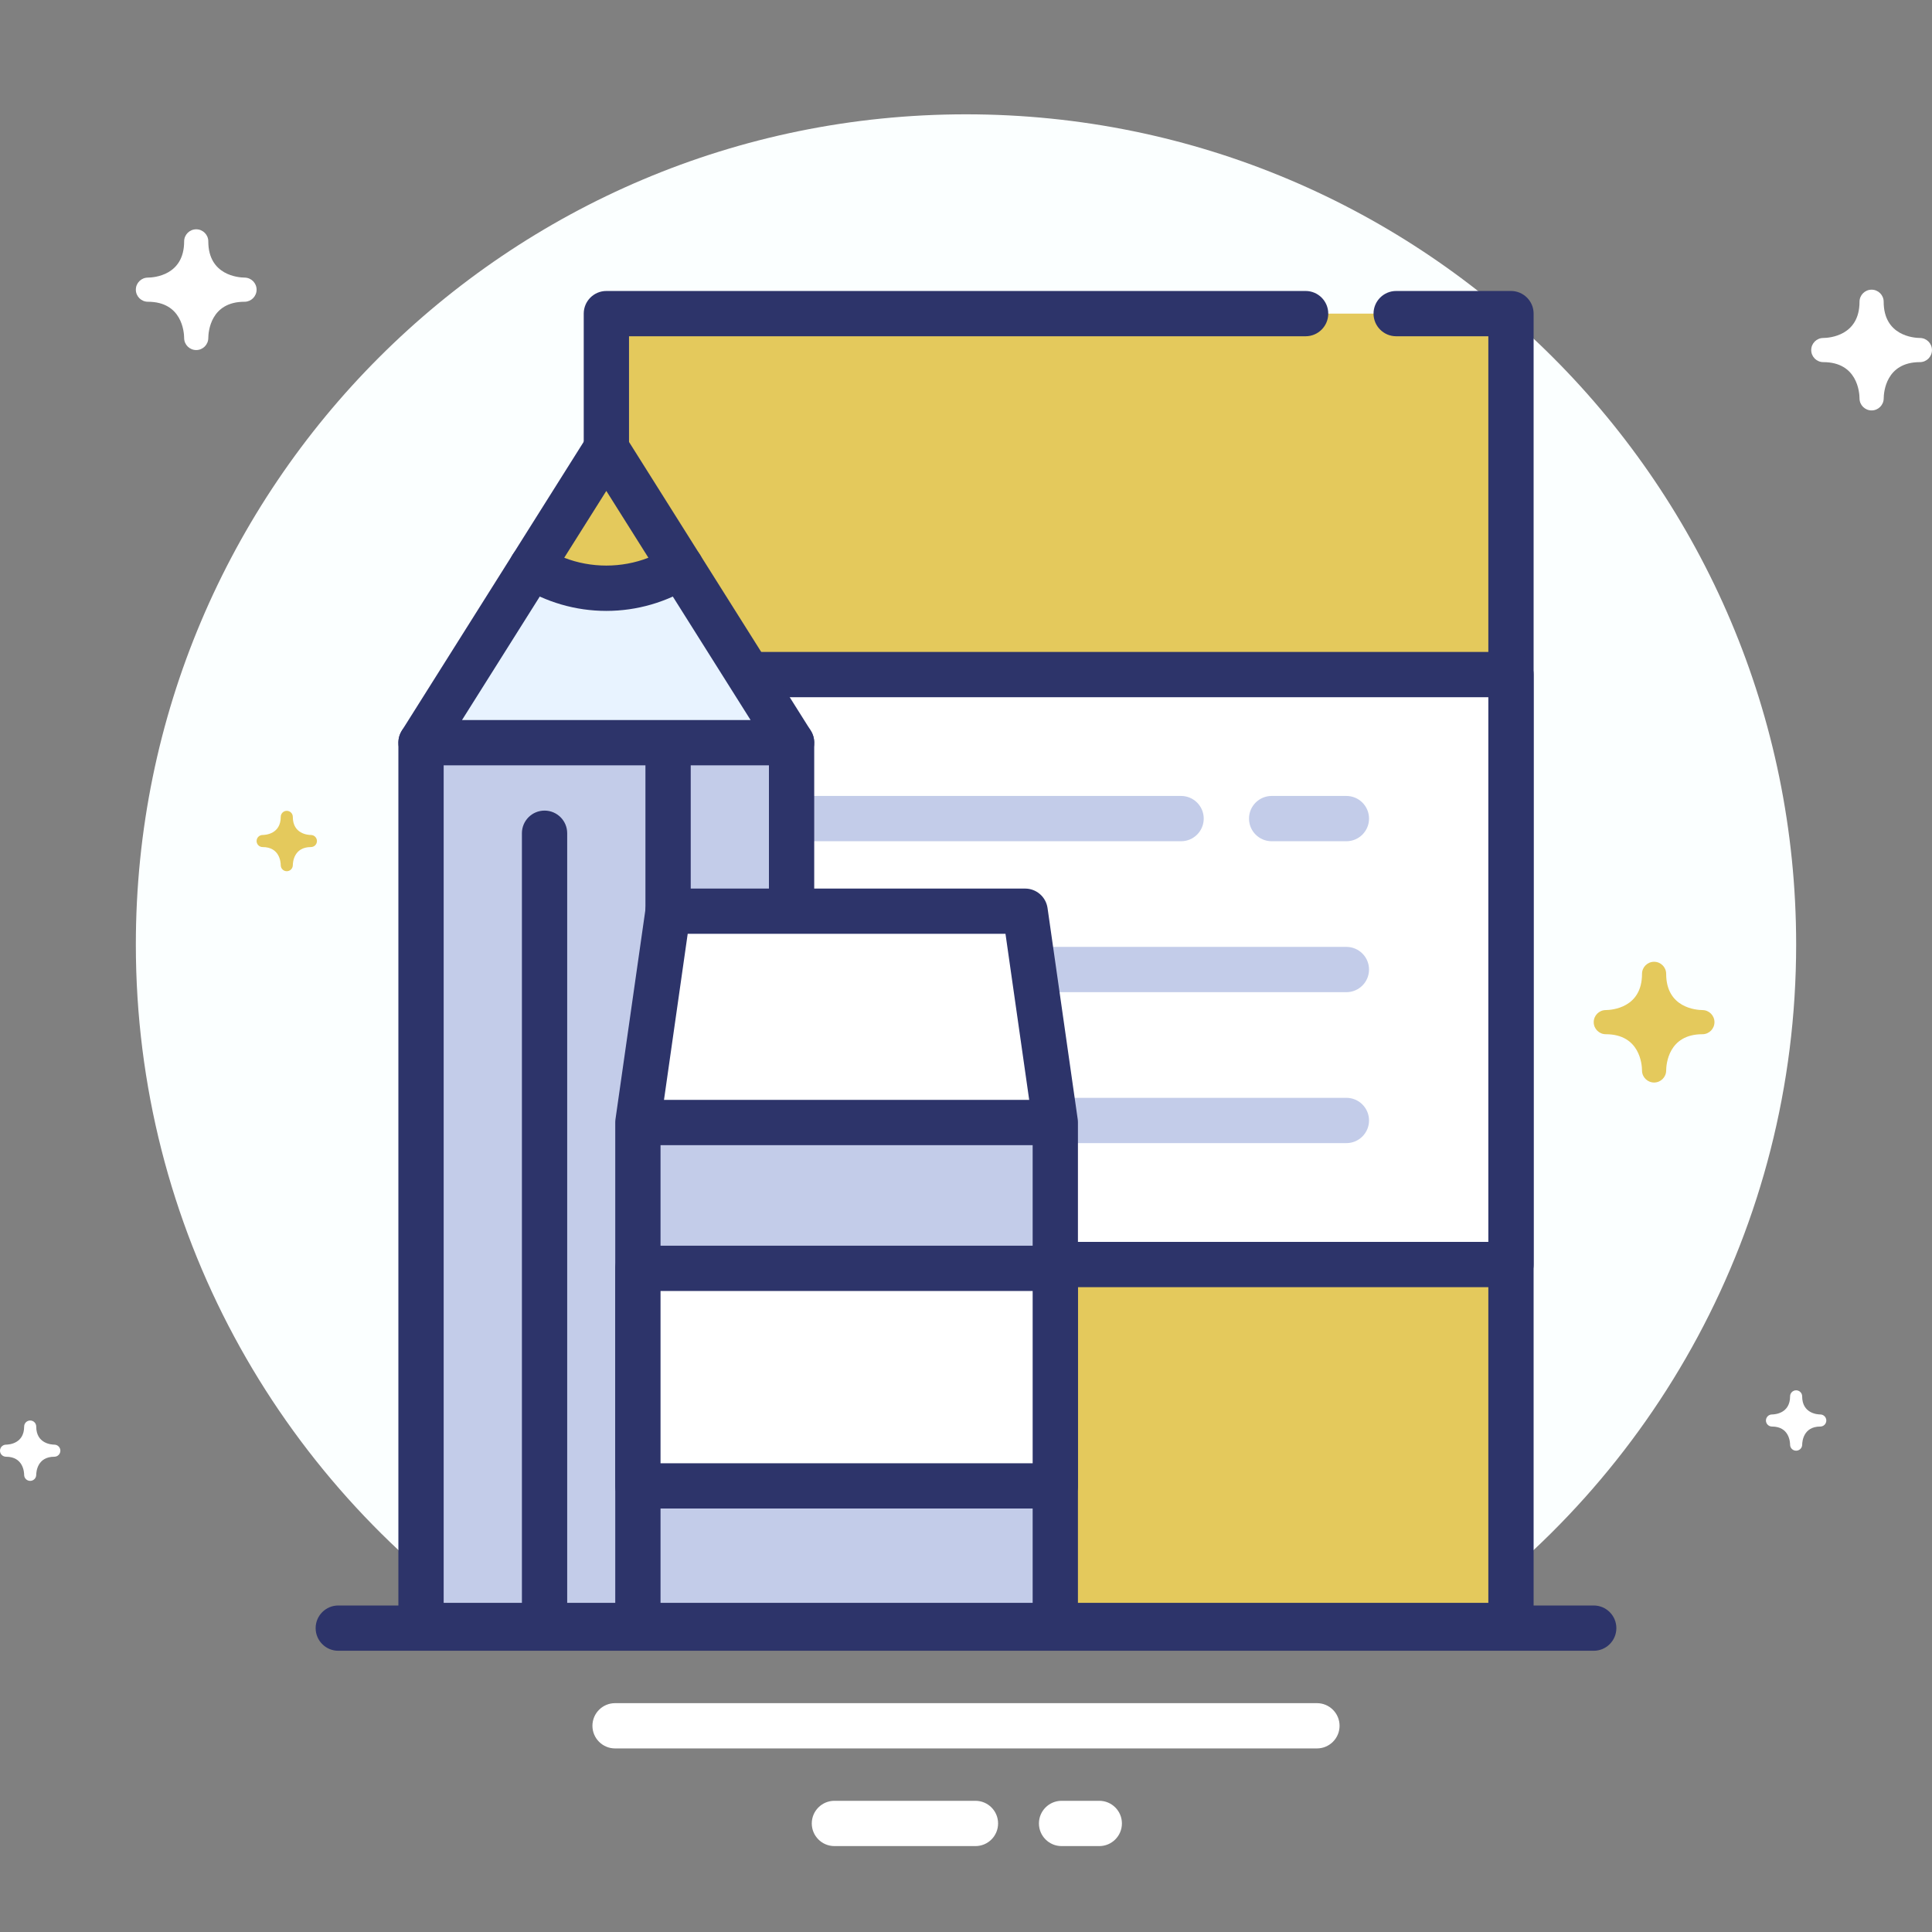 <?xml version="1.0" encoding="utf-8"?>
<!-- Generator: Adobe Illustrator 17.0.0, SVG Export Plug-In . SVG Version: 6.00 Build 0)  -->
<!DOCTYPE svg PUBLIC "-//W3C//DTD SVG 1.1//EN" "http://www.w3.org/Graphics/SVG/1.1/DTD/svg11.dtd">
<svg version="1.1" xmlns="http://www.w3.org/2000/svg" xmlns:xlink="http://www.w3.org/1999/xlink" x="0px" y="0px" width="64px"
	 height="64px" viewBox="0 0 64 64" enable-background="new 0 0 64 64" xml:space="preserve">
<rect x="0" y="0" width="64" height="64" fill="#808080" stroke="none"/>
<g id="Layer_4">
</g>
<g id="Layer_3">
</g>
<g id="Layer_2">
</g>
<g id="Layer_1">
</g>
<g id="Layer_5">
	<g>
		<g>
			<g>
				<g>
					<g>
						<path fill="#FBFFFF" d="M59.5,31.287c0-15.188-12.312-27.5-27.5-27.5S4.5,16.099,4.5,31.287
							c0,9.396,4.715,17.687,11.905,22.647h31.191C54.785,48.973,59.5,40.682,59.5,31.287z"/>
					</g>
				</g>
				<g>
					<path fill="#2D346A" d="M52.794,54.684H11.206c-0.414,0-0.75-0.336-0.75-0.75s0.336-0.75,0.75-0.75h41.588
						c0.414,0,0.75,0.336,0.75,0.75S53.208,54.684,52.794,54.684z"/>
				</g>
				<g>
					<path fill="#FFFFFF" d="M43.625,57.919h-23.25c-0.414,0-0.75-0.336-0.75-0.75s0.336-0.75,0.75-0.75h23.25
						c0.414,0,0.75,0.336,0.75,0.75S44.039,57.919,43.625,57.919z"/>
				</g>
				<g>
					<path fill="#FFFFFF" d="M32.313,61.154h-4.672c-0.414,0-0.75-0.336-0.75-0.75s0.336-0.75,0.75-0.75h4.672
						c0.414,0,0.75,0.336,0.75,0.75S32.728,61.154,32.313,61.154z"/>
				</g>
				<g>
					<path fill="#FFFFFF" d="M36.415,61.154h-1.249c-0.414,0-0.75-0.336-0.75-0.75s0.336-0.75,0.75-0.75h1.249
						c0.414,0,0.75,0.336,0.75,0.75S36.829,61.154,36.415,61.154z"/>
				</g>
			</g>
			<g>
				<path fill="#FFFFFF" d="M62.4,13.198c0.002-0.201,0.071-1.202,1.2-1.202c0.002,0,0.002,0,0.003,0c0.002,0,0.003,0,0.005,0h0
					c0.001,0,0.001,0,0.001,0h0.001c0,0,0.001,0,0.001,0c0.215-0.006,0.388-0.183,0.388-0.4c0-0.22-0.178-0.399-0.398-0.4
					c-0.201-0.002-1.202-0.071-1.202-1.2c0-0.221-0.179-0.4-0.4-0.4c-0.221,0-0.4,0.179-0.4,0.4c0,1.129-1.001,1.198-1.202,1.2
					c-0.22,0.001-0.398,0.18-0.398,0.4c0,0.221,0.179,0.4,0.4,0.4c1.129,0,1.198,1.002,1.2,1.2c0,0.002,0,0.002,0,0.002
					c0,0.003,0.001,0.006,0,0.006v0.001v0.001c0,0,0,0.001,0,0.002c0.006,0.215,0.183,0.388,0.4,0.388
					C62.22,13.596,62.399,13.417,62.4,13.198z"/>
			</g>
			<g>
				<path fill="#E4C95C" d="M55.194,35.462c0.002-0.201,0.071-1.202,1.2-1.202c0.002,0,0.002,0,0.003,0c0.001,0,0.003,0,0.005,0h0
					c0.001,0,0.001,0,0.001,0h0.001c0,0,0.001,0,0.002,0c0.215-0.006,0.388-0.183,0.388-0.4c0-0.22-0.178-0.399-0.398-0.4
					c-0.201-0.002-1.202-0.071-1.202-1.2c0-0.221-0.179-0.4-0.4-0.4c-0.221,0-0.4,0.179-0.4,0.4c0,1.129-1.001,1.198-1.202,1.2
					c-0.22,0.001-0.398,0.18-0.398,0.4c0,0.221,0.179,0.4,0.4,0.4c1.129,0,1.198,1.001,1.2,1.2c0,0.001,0,0.002,0,0.002
					c0,0.003,0.001,0.006,0,0.006v0.001v0.001c0,0,0,0.001,0,0.002c0.006,0.215,0.183,0.388,0.4,0.388
					C55.014,35.86,55.193,35.682,55.194,35.462z"/>
			</g>
			<g>
				<path fill="#FFFFFF" d="M6.9,11.198c0.002-0.201,0.071-1.202,1.2-1.202c0.002,0,0.002,0,0.003,0c0.002,0,0.003,0,0.005,0h0
					c0.001,0,0.001,0,0.001,0H8.11c0,0,0.001,0,0.002,0C8.327,9.989,8.5,9.813,8.5,9.596c0-0.22-0.178-0.399-0.398-0.4
					C7.901,9.193,6.9,9.124,6.9,7.996c0-0.221-0.179-0.4-0.4-0.4c-0.221,0-0.4,0.179-0.4,0.4c0,1.129-1.001,1.198-1.202,1.2
					C4.678,9.197,4.5,9.375,4.5,9.596c0,0.221,0.179,0.4,0.4,0.4c1.129,0,1.198,1.002,1.2,1.2c0,0.002,0,0.002,0,0.002
					c0,0.003,0.001,0.006,0,0.006v0.001v0.001c0,0,0,0.001,0,0.002c0.006,0.215,0.183,0.388,0.4,0.388
					C6.72,11.596,6.899,11.417,6.9,11.198z"/>
			</g>
			<g>
				<path fill="#FFFFFF" d="M1.2,48.857c0.001-0.101,0.036-0.601,0.6-0.601h0.001h0.002h0h0.001h0.001h0
					C1.914,48.253,2,48.165,2,48.056c0-0.11-0.089-0.199-0.199-0.2C1.7,47.855,1.2,47.82,1.2,47.256c0-0.111-0.089-0.2-0.2-0.2
					c-0.11,0-0.2,0.09-0.2,0.2c0,0.564-0.5,0.599-0.601,0.6C0.089,47.857,0,47.946,0,48.056c0,0.111,0.089,0.2,0.2,0.2
					c0.565,0,0.599,0.501,0.6,0.6v0.001c0,0.001,0.001,0.003,0.001,0.003c-0.001,0-0.001,0-0.001,0v0.001v0.001
					c0.003,0.108,0.091,0.194,0.2,0.194C1.11,49.056,1.199,48.967,1.2,48.857z"/>
			</g>
			<g>
				<path fill="#FFFFFF" d="M59.7,47.857c0.001-0.101,0.036-0.601,0.6-0.601h0.001h0.002h0h0.001h0.001h0
					c0.108-0.003,0.194-0.091,0.194-0.2c0-0.11-0.089-0.199-0.199-0.2c-0.101-0.001-0.601-0.036-0.601-0.6
					c0-0.111-0.089-0.2-0.2-0.2c-0.111,0-0.2,0.09-0.2,0.2c0,0.564-0.5,0.599-0.601,0.6c-0.11,0.001-0.199,0.09-0.199,0.2
					c0,0.111,0.09,0.2,0.2,0.2c0.565,0,0.599,0.501,0.6,0.6v0.001c0,0.001,0.001,0.003,0.001,0.003c-0.001,0-0.001,0-0.001,0v0.001
					v0.001c0.003,0.108,0.091,0.194,0.2,0.194C59.61,48.056,59.699,47.967,59.7,47.857z"/>
			</g>
			<g>
				<path fill="#E4C95C" d="M9.7,28.661c0.001-0.101,0.036-0.601,0.6-0.601h0.001h0.002h0h0.001h0.001h0
					c0.108-0.003,0.194-0.091,0.194-0.2c0-0.11-0.089-0.199-0.199-0.2C10.2,27.659,9.7,27.625,9.7,27.06c0-0.111-0.089-0.2-0.2-0.2
					c-0.111,0-0.2,0.089-0.2,0.2c0,0.564-0.5,0.599-0.601,0.6c-0.11,0.001-0.199,0.09-0.199,0.2c0,0.111,0.09,0.2,0.2,0.2
					c0.565,0,0.599,0.501,0.6,0.6c0,0.001,0,0.001,0,0.001c0,0.001,0.001,0.003,0.001,0.003c-0.001,0-0.001,0-0.001,0v0.001v0.001
					c0.003,0.108,0.091,0.194,0.2,0.194C9.61,28.86,9.699,28.771,9.7,28.661z"/>
			</g>
			<g>
				<g>
					<polyline fill="#E4C95C" points="43.25,10.389 20.087,10.389 20.087,53.846 50.053,53.846 50.053,10.389 46.25,10.389 					"/>
					<path fill="#2D346A" d="M50.053,54.596H20.087c-0.414,0-0.75-0.336-0.75-0.75V10.389c0-0.414,0.336-0.75,0.75-0.75H43.25
						c0.414,0,0.75,0.336,0.75,0.75s-0.336,0.75-0.75,0.75H20.837v41.957h28.466V11.139H46.25c-0.414,0-0.75-0.336-0.75-0.75
						s0.336-0.75,0.75-0.75h3.803c0.414,0,0.75,0.336,0.75,0.75v43.457C50.803,54.26,50.467,54.596,50.053,54.596z"/>
				</g>
				<g>
					<rect x="20.087" y="22.346" fill="#FFFFFF" width="29.966" height="19.544"/>
					<path fill="#2D346A" d="M50.053,42.64H20.087c-0.414,0-0.75-0.336-0.75-0.75V22.346c0-0.414,0.336-0.75,0.75-0.75h29.966
						c0.414,0,0.75,0.336,0.75,0.75V41.89C50.803,42.304,50.467,42.64,50.053,42.64z M20.837,41.14h28.466V23.096H20.837V41.14z"/>
				</g>
				<g>
					<path fill="#C3CCE9" d="M44.601,37.867H25.539c-0.414,0-0.75-0.336-0.75-0.75s0.336-0.75,0.75-0.75h19.062
						c0.414,0,0.75,0.336,0.75,0.75S45.015,37.867,44.601,37.867z"/>
				</g>
				<g>
					<path fill="#C3CCE9" d="M44.601,27.867h-2.476c-0.414,0-0.75-0.336-0.75-0.75s0.336-0.75,0.75-0.75h2.476
						c0.414,0,0.75,0.336,0.75,0.75S45.015,27.867,44.601,27.867z"/>
				</g>
				<g>
					<path fill="#C3CCE9" d="M39.125,27.867H25.539c-0.414,0-0.75-0.336-0.75-0.75s0.336-0.75,0.75-0.75h13.586
						c0.414,0,0.75,0.336,0.75,0.75S39.539,27.867,39.125,27.867z"/>
				</g>
				<g>
					<path fill="#C3CCE9" d="M44.601,32.867H25.539c-0.414,0-0.75-0.336-0.75-0.75s0.336-0.75,0.75-0.75h19.062
						c0.414,0,0.75,0.336,0.75,0.75S45.015,32.867,44.601,32.867z"/>
				</g>
				<g>
					<g>
						<polyline fill="#C3CCE9" points="13.947,24.602 13.947,53.846 26.223,53.846 26.223,24.602 						"/>
						<path fill="#2D346A" d="M26.223,54.596H13.947c-0.414,0-0.75-0.336-0.75-0.75V24.602c0-0.414,0.336-0.75,0.75-0.75
							s0.75,0.336,0.75,0.75v28.494h10.775V24.602c0-0.414,0.336-0.75,0.75-0.75s0.75,0.336,0.75,0.75v29.244
							C26.973,54.26,26.637,54.596,26.223,54.596z"/>
					</g>
					<g>
						<g>
							<polyline fill="#E8F3FF" points="17.618,18.771 13.947,24.602 26.223,24.602 22.551,18.771 							"/>
							<path fill="#2D346A" d="M26.223,25.352H13.947c-0.273,0-0.524-0.148-0.657-0.388c-0.132-0.239-0.124-0.531,0.022-0.762
								l3.671-5.83c0.221-0.351,0.685-0.455,1.034-0.235c0.351,0.221,0.456,0.684,0.235,1.034l-2.947,4.681h9.559l-2.948-4.681
								c-0.221-0.351-0.115-0.813,0.235-1.034c0.352-0.22,0.813-0.115,1.035,0.235l3.671,5.83c0.146,0.23,0.154,0.522,0.022,0.762
								C26.747,25.203,26.496,25.352,26.223,25.352z"/>
						</g>
						<g>
							<path fill="#E4C95C" d="M22.551,18.771l-2.466-3.917l-2.466,3.917c0.715,0.451,1.559,0.716,2.466,0.716
								C20.993,19.487,21.837,19.222,22.551,18.771z"/>
							<path fill="#2D346A" d="M20.085,20.237c-1.012,0-2.003-0.287-2.867-0.831c-0.35-0.221-0.456-0.684-0.235-1.034l2.467-3.918
								c0.137-0.219,0.377-0.351,0.635-0.351l0,0c0.258,0,0.498,0.133,0.635,0.351l2.466,3.918c0.221,0.351,0.115,0.813-0.235,1.034
								C22.087,19.95,21.097,20.237,20.085,20.237z M18.691,18.476c0.888,0.346,1.899,0.346,2.788,0l-1.394-2.214L18.691,18.476z"/>
						</g>
					</g>
					<g>
						<path fill="#2D346A" d="M18.039,54.596c-0.414,0-0.75-0.336-0.75-0.75V27.602c0-0.414,0.336-0.75,0.75-0.75
							s0.75,0.336,0.75,0.75v26.244C18.789,54.26,18.453,54.596,18.039,54.596z"/>
					</g>
					<g>
						<rect x="21.381" y="24.602" fill="#2D346A" width="1.5" height="29.244"/>
					</g>
				</g>
				<g>
					<g>
						<polygon fill="#FFFFFF" points="34.958,37.185 33.958,30.185 22.131,30.185 21.131,37.185 21.131,37.252 34.958,37.252 						
							"/>
					</g>
					<g>
						<rect x="21.131" y="37.252" fill="#C3CCE9" width="13.827" height="16.594"/>
					</g>
				</g>
				<g>
					<path fill="#2D346A" d="M34.958,54.596H21.131c-0.414,0-0.75-0.336-0.75-0.75V37.185c0-0.035,0.002-0.071,0.007-0.106l1-7
						c0.053-0.369,0.37-0.644,0.743-0.644h11.827c0.373,0,0.689,0.274,0.743,0.644l1,7c0.005,0.035,0.007,0.071,0.007,0.106v16.661
						C35.708,54.26,35.372,54.596,34.958,54.596z M21.881,53.096h12.327V37.238l-0.9-6.304H22.781l-0.9,6.304V53.096z"/>
				</g>
				<g>
					<rect x="21.131" y="36.435" fill="#2D346A" width="13.827" height="1.5"/>
				</g>
				<g>
					<rect x="21.131" y="42.015" fill="#FFFFFF" width="13.827" height="7.206"/>
					<path fill="#2D346A" d="M34.958,49.972H21.131c-0.414,0-0.75-0.336-0.75-0.75v-7.206c0-0.414,0.336-0.75,0.75-0.75h13.827
						c0.414,0,0.75,0.336,0.75,0.75v7.206C35.708,49.636,35.372,49.972,34.958,49.972z M21.881,48.472h12.327v-5.706H21.881V48.472z
						"/>
				</g>
			</g>
		</g>
	</g>
</g>
</svg>
